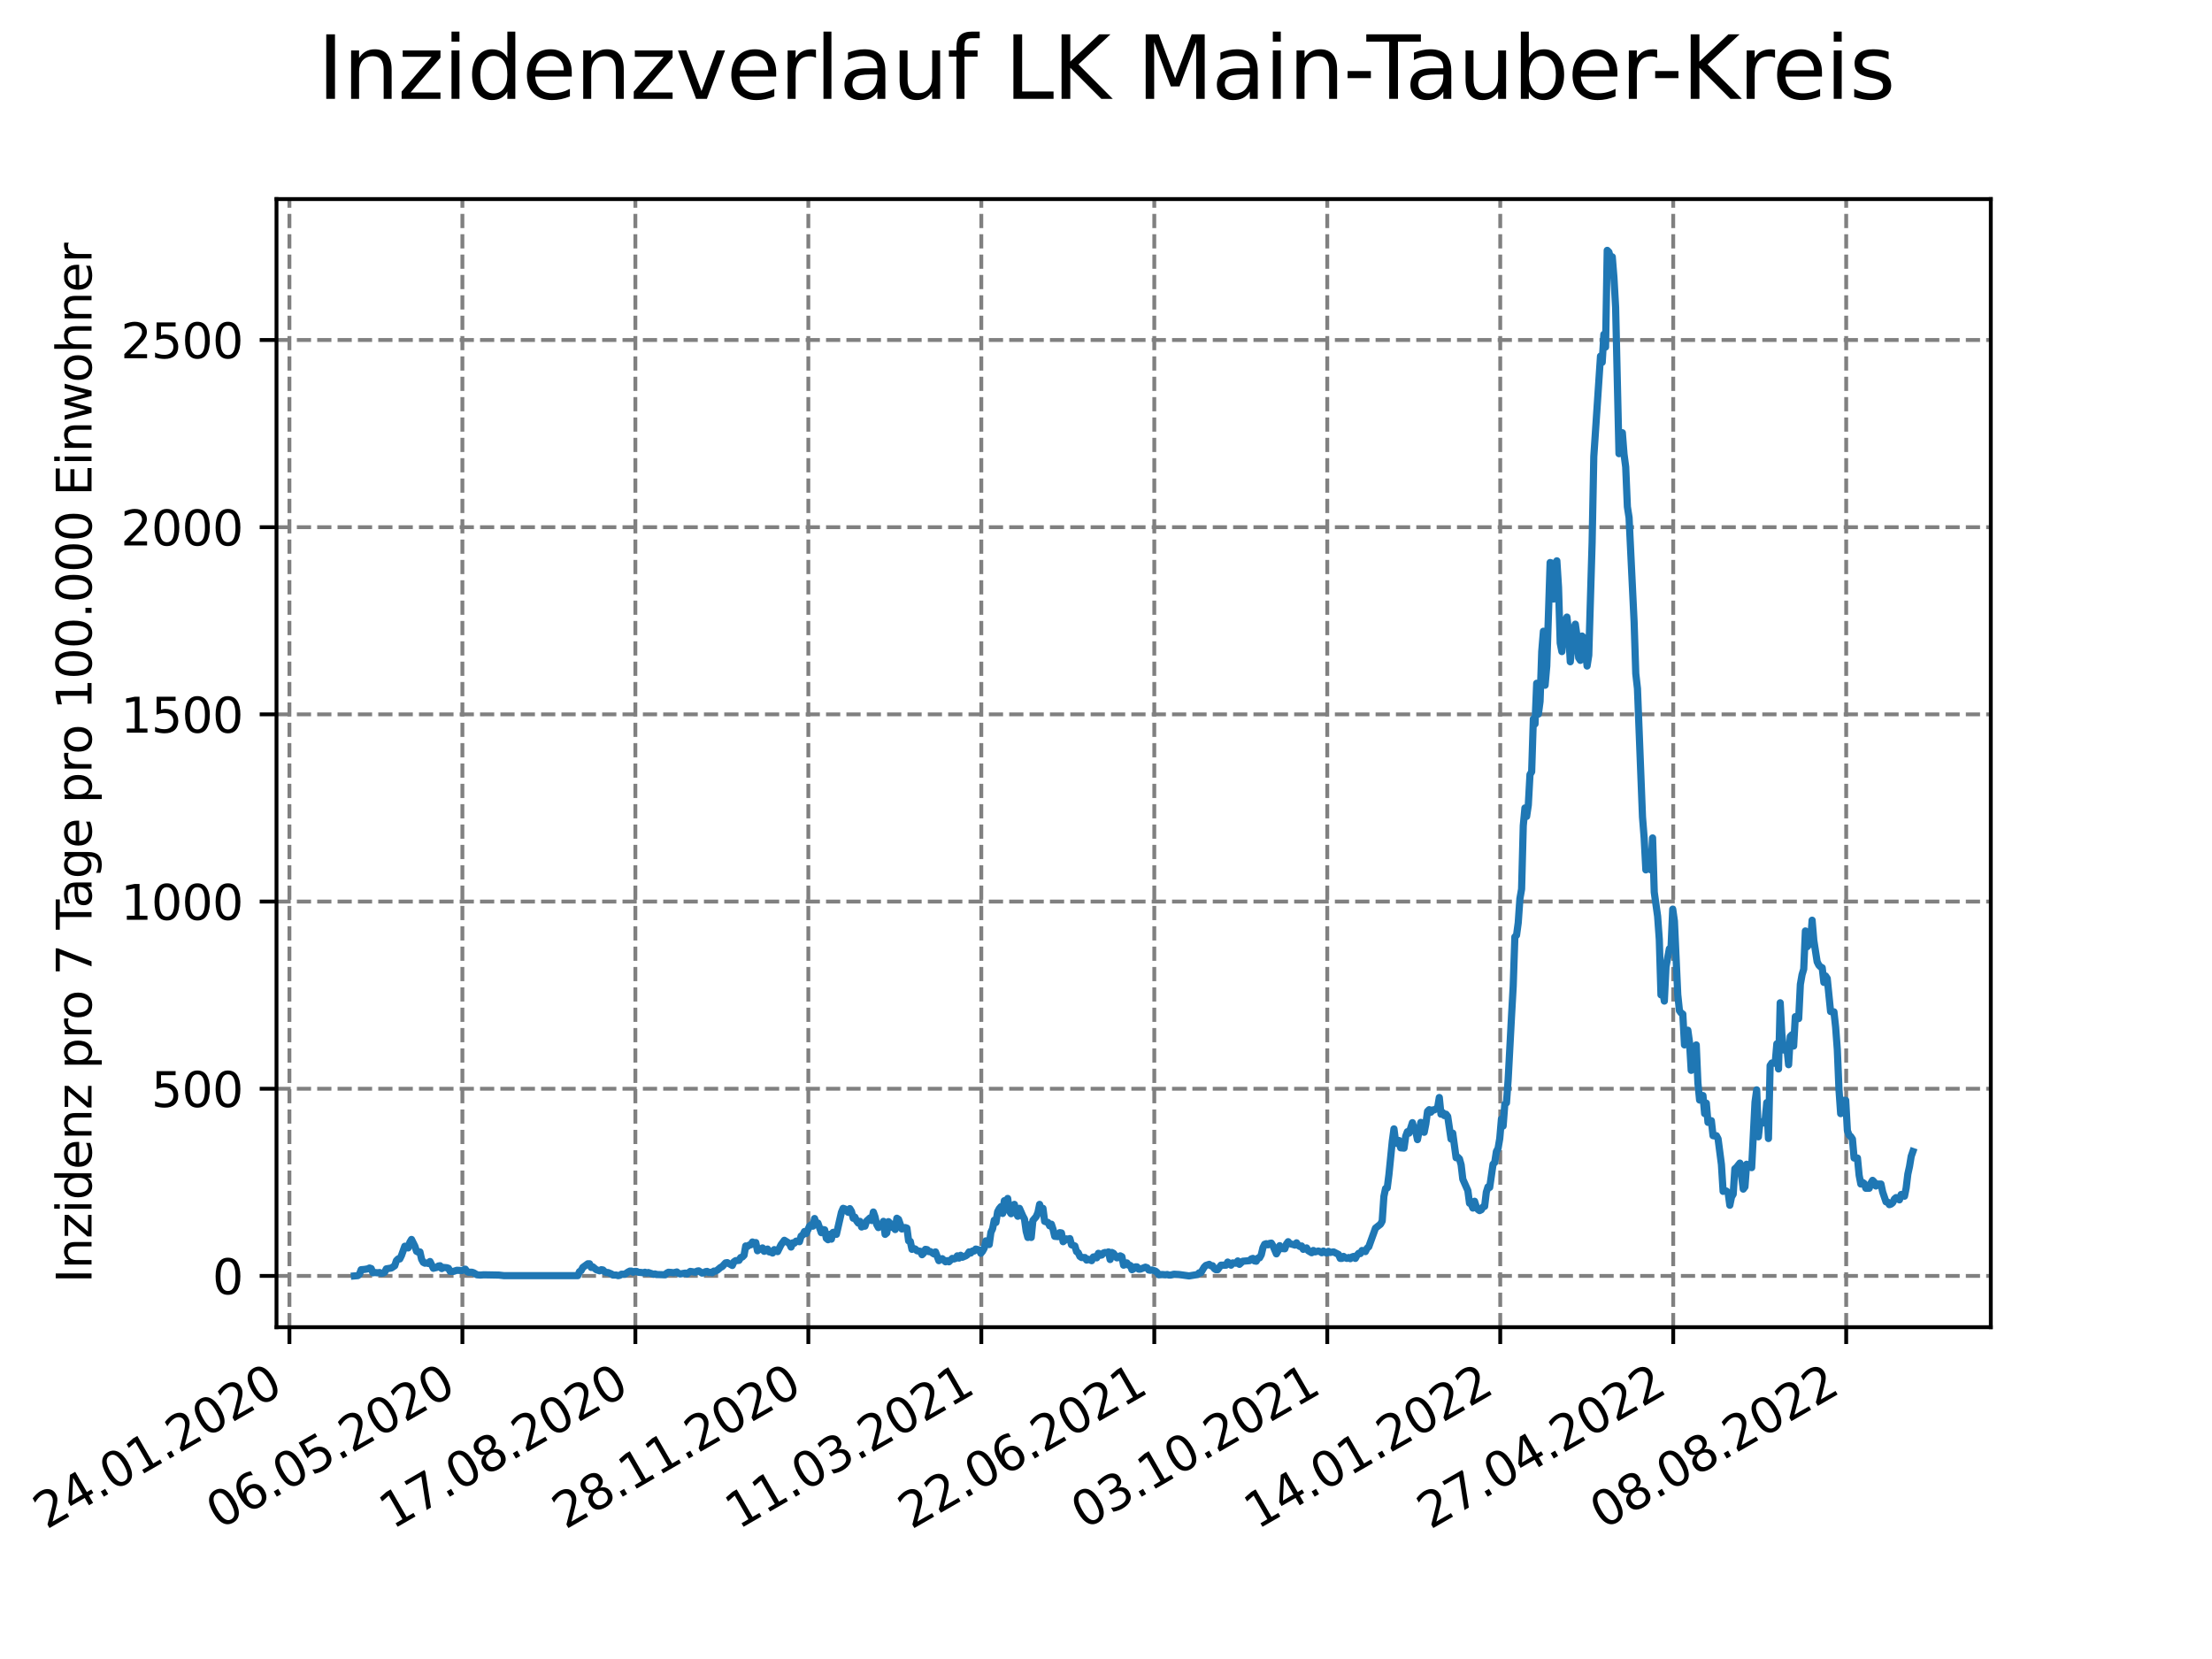 <?xml version="1.0" encoding="utf-8" standalone="no"?>
<!DOCTYPE svg PUBLIC "-//W3C//DTD SVG 1.1//EN"
  "http://www.w3.org/Graphics/SVG/1.1/DTD/svg11.dtd">
<svg xmlns:xlink="http://www.w3.org/1999/xlink" width="460.8pt" height="345.6pt" viewBox="0 0 460.8 345.6" xmlns="http://www.w3.org/2000/svg" version="1.1">
 <defs>
  <style type="text/css">*{stroke-linejoin: round; stroke-linecap: butt}</style>
 </defs>
 <g id="figure_1">
  <g id="patch_1">
   <path d="M 0 345.6 
L 460.8 345.6 
L 460.8 0 
L 0 0 
z
" style="fill: #ffffff"/>
  </g>
  <g id="axes_1">
   <g id="patch_2">
    <path d="M 57.6 276.48 
L 414.72 276.48 
L 414.72 41.472 
L 57.6 41.472 
z
" style="fill: #ffffff"/>
   </g>
   <g id="matplotlib.axis_1">
    <g id="xtick_1">
     <g id="line2d_1">
      <path d="M 60.291 276.48 
L 60.291 41.472 
" clip-path="url(#pab2d83d65f)" style="fill: none; stroke-dasharray: 2.96,1.28; stroke-dashoffset: 0; stroke: #808080; stroke-width: 0.8"/>
     </g>
     <g id="line2d_2">
      <defs>
       <path id="m7a77ac7651" d="M 0 0 
L 0 3.5 
" style="stroke: #000000; stroke-width: 0.8"/>
      </defs>
      <g>
       <use xlink:href="#m7a77ac7651" x="60.291" y="276.48" style="stroke: #000000; stroke-width: 0.8"/>
      </g>
     </g>
     <g id="text_1">
      <!-- 24.01.2020 -->
      <g transform="translate(9.666 318.689) rotate(-30) scale(0.1 -0.1)">
       <defs>
        <path id="DejaVuSans-32" d="M 1228 531 
L 3431 531 
L 3431 0 
L 469 0 
L 469 531 
Q 828 903 1448 1529 
Q 2069 2156 2228 2338 
Q 2531 2678 2651 2914 
Q 2772 3150 2772 3378 
Q 2772 3750 2511 3984 
Q 2250 4219 1831 4219 
Q 1534 4219 1204 4116 
Q 875 4013 500 3803 
L 500 4441 
Q 881 4594 1212 4672 
Q 1544 4750 1819 4750 
Q 2544 4750 2975 4387 
Q 3406 4025 3406 3419 
Q 3406 3131 3298 2873 
Q 3191 2616 2906 2266 
Q 2828 2175 2409 1742 
Q 1991 1309 1228 531 
z
" transform="scale(0.016)"/>
        <path id="DejaVuSans-34" d="M 2419 4116 
L 825 1625 
L 2419 1625 
L 2419 4116 
z
M 2253 4666 
L 3047 4666 
L 3047 1625 
L 3713 1625 
L 3713 1100 
L 3047 1100 
L 3047 0 
L 2419 0 
L 2419 1100 
L 313 1100 
L 313 1709 
L 2253 4666 
z
" transform="scale(0.016)"/>
        <path id="DejaVuSans-2e" d="M 684 794 
L 1344 794 
L 1344 0 
L 684 0 
L 684 794 
z
" transform="scale(0.016)"/>
        <path id="DejaVuSans-30" d="M 2034 4250 
Q 1547 4250 1301 3770 
Q 1056 3291 1056 2328 
Q 1056 1369 1301 889 
Q 1547 409 2034 409 
Q 2525 409 2770 889 
Q 3016 1369 3016 2328 
Q 3016 3291 2770 3770 
Q 2525 4250 2034 4250 
z
M 2034 4750 
Q 2819 4750 3233 4129 
Q 3647 3509 3647 2328 
Q 3647 1150 3233 529 
Q 2819 -91 2034 -91 
Q 1250 -91 836 529 
Q 422 1150 422 2328 
Q 422 3509 836 4129 
Q 1250 4750 2034 4750 
z
" transform="scale(0.016)"/>
        <path id="DejaVuSans-31" d="M 794 531 
L 1825 531 
L 1825 4091 
L 703 3866 
L 703 4441 
L 1819 4666 
L 2450 4666 
L 2450 531 
L 3481 531 
L 3481 0 
L 794 0 
L 794 531 
z
" transform="scale(0.016)"/>
       </defs>
       <use xlink:href="#DejaVuSans-32"/>
       <use xlink:href="#DejaVuSans-34" x="63.623"/>
       <use xlink:href="#DejaVuSans-2e" x="127.246"/>
       <use xlink:href="#DejaVuSans-30" x="159.033"/>
       <use xlink:href="#DejaVuSans-31" x="222.656"/>
       <use xlink:href="#DejaVuSans-2e" x="286.279"/>
       <use xlink:href="#DejaVuSans-32" x="318.066"/>
       <use xlink:href="#DejaVuSans-30" x="381.689"/>
       <use xlink:href="#DejaVuSans-32" x="445.312"/>
       <use xlink:href="#DejaVuSans-30" x="508.936"/>
      </g>
     </g>
    </g>
    <g id="xtick_2">
     <g id="line2d_3">
      <path d="M 96.325 276.48 
L 96.325 41.472 
" clip-path="url(#pab2d83d65f)" style="fill: none; stroke-dasharray: 2.96,1.28; stroke-dashoffset: 0; stroke: #808080; stroke-width: 0.8"/>
     </g>
     <g id="line2d_4">
      <g>
       <use xlink:href="#m7a77ac7651" x="96.325" y="276.48" style="stroke: #000000; stroke-width: 0.8"/>
      </g>
     </g>
     <g id="text_2">
      <!-- 06.05.2020 -->
      <g transform="translate(45.7 318.689) rotate(-30) scale(0.1 -0.1)">
       <defs>
        <path id="DejaVuSans-36" d="M 2113 2584 
Q 1688 2584 1439 2293 
Q 1191 2003 1191 1497 
Q 1191 994 1439 701 
Q 1688 409 2113 409 
Q 2538 409 2786 701 
Q 3034 994 3034 1497 
Q 3034 2003 2786 2293 
Q 2538 2584 2113 2584 
z
M 3366 4563 
L 3366 3988 
Q 3128 4100 2886 4159 
Q 2644 4219 2406 4219 
Q 1781 4219 1451 3797 
Q 1122 3375 1075 2522 
Q 1259 2794 1537 2939 
Q 1816 3084 2150 3084 
Q 2853 3084 3261 2657 
Q 3669 2231 3669 1497 
Q 3669 778 3244 343 
Q 2819 -91 2113 -91 
Q 1303 -91 875 529 
Q 447 1150 447 2328 
Q 447 3434 972 4092 
Q 1497 4750 2381 4750 
Q 2619 4750 2861 4703 
Q 3103 4656 3366 4563 
z
" transform="scale(0.016)"/>
        <path id="DejaVuSans-35" d="M 691 4666 
L 3169 4666 
L 3169 4134 
L 1269 4134 
L 1269 2991 
Q 1406 3038 1543 3061 
Q 1681 3084 1819 3084 
Q 2600 3084 3056 2656 
Q 3513 2228 3513 1497 
Q 3513 744 3044 326 
Q 2575 -91 1722 -91 
Q 1428 -91 1123 -41 
Q 819 9 494 109 
L 494 744 
Q 775 591 1075 516 
Q 1375 441 1709 441 
Q 2250 441 2565 725 
Q 2881 1009 2881 1497 
Q 2881 1984 2565 2268 
Q 2250 2553 1709 2553 
Q 1456 2553 1204 2497 
Q 953 2441 691 2322 
L 691 4666 
z
" transform="scale(0.016)"/>
       </defs>
       <use xlink:href="#DejaVuSans-30"/>
       <use xlink:href="#DejaVuSans-36" x="63.623"/>
       <use xlink:href="#DejaVuSans-2e" x="127.246"/>
       <use xlink:href="#DejaVuSans-30" x="159.033"/>
       <use xlink:href="#DejaVuSans-35" x="222.656"/>
       <use xlink:href="#DejaVuSans-2e" x="286.279"/>
       <use xlink:href="#DejaVuSans-32" x="318.066"/>
       <use xlink:href="#DejaVuSans-30" x="381.689"/>
       <use xlink:href="#DejaVuSans-32" x="445.312"/>
       <use xlink:href="#DejaVuSans-30" x="508.936"/>
      </g>
     </g>
    </g>
    <g id="xtick_3">
     <g id="line2d_5">
      <path d="M 132.359 276.48 
L 132.359 41.472 
" clip-path="url(#pab2d83d65f)" style="fill: none; stroke-dasharray: 2.96,1.28; stroke-dashoffset: 0; stroke: #808080; stroke-width: 0.8"/>
     </g>
     <g id="line2d_6">
      <g>
       <use xlink:href="#m7a77ac7651" x="132.359" y="276.48" style="stroke: #000000; stroke-width: 0.8"/>
      </g>
     </g>
     <g id="text_3">
      <!-- 17.08.2020 -->
      <g transform="translate(81.733 318.689) rotate(-30) scale(0.1 -0.1)">
       <defs>
        <path id="DejaVuSans-37" d="M 525 4666 
L 3525 4666 
L 3525 4397 
L 1831 0 
L 1172 0 
L 2766 4134 
L 525 4134 
L 525 4666 
z
" transform="scale(0.016)"/>
        <path id="DejaVuSans-38" d="M 2034 2216 
Q 1584 2216 1326 1975 
Q 1069 1734 1069 1313 
Q 1069 891 1326 650 
Q 1584 409 2034 409 
Q 2484 409 2743 651 
Q 3003 894 3003 1313 
Q 3003 1734 2745 1975 
Q 2488 2216 2034 2216 
z
M 1403 2484 
Q 997 2584 770 2862 
Q 544 3141 544 3541 
Q 544 4100 942 4425 
Q 1341 4750 2034 4750 
Q 2731 4750 3128 4425 
Q 3525 4100 3525 3541 
Q 3525 3141 3298 2862 
Q 3072 2584 2669 2484 
Q 3125 2378 3379 2068 
Q 3634 1759 3634 1313 
Q 3634 634 3220 271 
Q 2806 -91 2034 -91 
Q 1263 -91 848 271 
Q 434 634 434 1313 
Q 434 1759 690 2068 
Q 947 2378 1403 2484 
z
M 1172 3481 
Q 1172 3119 1398 2916 
Q 1625 2713 2034 2713 
Q 2441 2713 2670 2916 
Q 2900 3119 2900 3481 
Q 2900 3844 2670 4047 
Q 2441 4250 2034 4250 
Q 1625 4250 1398 4047 
Q 1172 3844 1172 3481 
z
" transform="scale(0.016)"/>
       </defs>
       <use xlink:href="#DejaVuSans-31"/>
       <use xlink:href="#DejaVuSans-37" x="63.623"/>
       <use xlink:href="#DejaVuSans-2e" x="127.246"/>
       <use xlink:href="#DejaVuSans-30" x="159.033"/>
       <use xlink:href="#DejaVuSans-38" x="222.656"/>
       <use xlink:href="#DejaVuSans-2e" x="286.279"/>
       <use xlink:href="#DejaVuSans-32" x="318.066"/>
       <use xlink:href="#DejaVuSans-30" x="381.689"/>
       <use xlink:href="#DejaVuSans-32" x="445.312"/>
       <use xlink:href="#DejaVuSans-30" x="508.936"/>
      </g>
     </g>
    </g>
    <g id="xtick_4">
     <g id="line2d_7">
      <path d="M 168.392 276.48 
L 168.392 41.472 
" clip-path="url(#pab2d83d65f)" style="fill: none; stroke-dasharray: 2.96,1.28; stroke-dashoffset: 0; stroke: #808080; stroke-width: 0.8"/>
     </g>
     <g id="line2d_8">
      <g>
       <use xlink:href="#m7a77ac7651" x="168.392" y="276.48" style="stroke: #000000; stroke-width: 0.8"/>
      </g>
     </g>
     <g id="text_4">
      <!-- 28.11.2020 -->
      <g transform="translate(117.767 318.689) rotate(-30) scale(0.1 -0.1)">
       <use xlink:href="#DejaVuSans-32"/>
       <use xlink:href="#DejaVuSans-38" x="63.623"/>
       <use xlink:href="#DejaVuSans-2e" x="127.246"/>
       <use xlink:href="#DejaVuSans-31" x="159.033"/>
       <use xlink:href="#DejaVuSans-31" x="222.656"/>
       <use xlink:href="#DejaVuSans-2e" x="286.279"/>
       <use xlink:href="#DejaVuSans-32" x="318.066"/>
       <use xlink:href="#DejaVuSans-30" x="381.689"/>
       <use xlink:href="#DejaVuSans-32" x="445.312"/>
       <use xlink:href="#DejaVuSans-30" x="508.936"/>
      </g>
     </g>
    </g>
    <g id="xtick_5">
     <g id="line2d_9">
      <path d="M 204.426 276.48 
L 204.426 41.472 
" clip-path="url(#pab2d83d65f)" style="fill: none; stroke-dasharray: 2.96,1.28; stroke-dashoffset: 0; stroke: #808080; stroke-width: 0.8"/>
     </g>
     <g id="line2d_10">
      <g>
       <use xlink:href="#m7a77ac7651" x="204.426" y="276.48" style="stroke: #000000; stroke-width: 0.8"/>
      </g>
     </g>
     <g id="text_5">
      <!-- 11.03.2021 -->
      <g transform="translate(153.801 318.689) rotate(-30) scale(0.1 -0.1)">
       <defs>
        <path id="DejaVuSans-33" d="M 2597 2516 
Q 3050 2419 3304 2112 
Q 3559 1806 3559 1356 
Q 3559 666 3084 287 
Q 2609 -91 1734 -91 
Q 1441 -91 1130 -33 
Q 819 25 488 141 
L 488 750 
Q 750 597 1062 519 
Q 1375 441 1716 441 
Q 2309 441 2620 675 
Q 2931 909 2931 1356 
Q 2931 1769 2642 2001 
Q 2353 2234 1838 2234 
L 1294 2234 
L 1294 2753 
L 1863 2753 
Q 2328 2753 2575 2939 
Q 2822 3125 2822 3475 
Q 2822 3834 2567 4026 
Q 2313 4219 1838 4219 
Q 1578 4219 1281 4162 
Q 984 4106 628 3988 
L 628 4550 
Q 988 4650 1302 4700 
Q 1616 4750 1894 4750 
Q 2613 4750 3031 4423 
Q 3450 4097 3450 3541 
Q 3450 3153 3228 2886 
Q 3006 2619 2597 2516 
z
" transform="scale(0.016)"/>
       </defs>
       <use xlink:href="#DejaVuSans-31"/>
       <use xlink:href="#DejaVuSans-31" x="63.623"/>
       <use xlink:href="#DejaVuSans-2e" x="127.246"/>
       <use xlink:href="#DejaVuSans-30" x="159.033"/>
       <use xlink:href="#DejaVuSans-33" x="222.656"/>
       <use xlink:href="#DejaVuSans-2e" x="286.279"/>
       <use xlink:href="#DejaVuSans-32" x="318.066"/>
       <use xlink:href="#DejaVuSans-30" x="381.689"/>
       <use xlink:href="#DejaVuSans-32" x="445.312"/>
       <use xlink:href="#DejaVuSans-31" x="508.936"/>
      </g>
     </g>
    </g>
    <g id="xtick_6">
     <g id="line2d_11">
      <path d="M 240.46 276.48 
L 240.46 41.472 
" clip-path="url(#pab2d83d65f)" style="fill: none; stroke-dasharray: 2.96,1.28; stroke-dashoffset: 0; stroke: #808080; stroke-width: 0.8"/>
     </g>
     <g id="line2d_12">
      <g>
       <use xlink:href="#m7a77ac7651" x="240.46" y="276.48" style="stroke: #000000; stroke-width: 0.8"/>
      </g>
     </g>
     <g id="text_6">
      <!-- 22.06.2021 -->
      <g transform="translate(189.835 318.689) rotate(-30) scale(0.1 -0.1)">
       <use xlink:href="#DejaVuSans-32"/>
       <use xlink:href="#DejaVuSans-32" x="63.623"/>
       <use xlink:href="#DejaVuSans-2e" x="127.246"/>
       <use xlink:href="#DejaVuSans-30" x="159.033"/>
       <use xlink:href="#DejaVuSans-36" x="222.656"/>
       <use xlink:href="#DejaVuSans-2e" x="286.279"/>
       <use xlink:href="#DejaVuSans-32" x="318.066"/>
       <use xlink:href="#DejaVuSans-30" x="381.689"/>
       <use xlink:href="#DejaVuSans-32" x="445.312"/>
       <use xlink:href="#DejaVuSans-31" x="508.936"/>
      </g>
     </g>
    </g>
    <g id="xtick_7">
     <g id="line2d_13">
      <path d="M 276.494 276.48 
L 276.494 41.472 
" clip-path="url(#pab2d83d65f)" style="fill: none; stroke-dasharray: 2.96,1.28; stroke-dashoffset: 0; stroke: #808080; stroke-width: 0.8"/>
     </g>
     <g id="line2d_14">
      <g>
       <use xlink:href="#m7a77ac7651" x="276.494" y="276.48" style="stroke: #000000; stroke-width: 0.8"/>
      </g>
     </g>
     <g id="text_7">
      <!-- 03.10.2021 -->
      <g transform="translate(225.869 318.689) rotate(-30) scale(0.1 -0.1)">
       <use xlink:href="#DejaVuSans-30"/>
       <use xlink:href="#DejaVuSans-33" x="63.623"/>
       <use xlink:href="#DejaVuSans-2e" x="127.246"/>
       <use xlink:href="#DejaVuSans-31" x="159.033"/>
       <use xlink:href="#DejaVuSans-30" x="222.656"/>
       <use xlink:href="#DejaVuSans-2e" x="286.279"/>
       <use xlink:href="#DejaVuSans-32" x="318.066"/>
       <use xlink:href="#DejaVuSans-30" x="381.689"/>
       <use xlink:href="#DejaVuSans-32" x="445.312"/>
       <use xlink:href="#DejaVuSans-31" x="508.936"/>
      </g>
     </g>
    </g>
    <g id="xtick_8">
     <g id="line2d_15">
      <path d="M 312.528 276.48 
L 312.528 41.472 
" clip-path="url(#pab2d83d65f)" style="fill: none; stroke-dasharray: 2.96,1.28; stroke-dashoffset: 0; stroke: #808080; stroke-width: 0.8"/>
     </g>
     <g id="line2d_16">
      <g>
       <use xlink:href="#m7a77ac7651" x="312.528" y="276.48" style="stroke: #000000; stroke-width: 0.8"/>
      </g>
     </g>
     <g id="text_8">
      <!-- 14.01.2022 -->
      <g transform="translate(261.903 318.689) rotate(-30) scale(0.1 -0.1)">
       <use xlink:href="#DejaVuSans-31"/>
       <use xlink:href="#DejaVuSans-34" x="63.623"/>
       <use xlink:href="#DejaVuSans-2e" x="127.246"/>
       <use xlink:href="#DejaVuSans-30" x="159.033"/>
       <use xlink:href="#DejaVuSans-31" x="222.656"/>
       <use xlink:href="#DejaVuSans-2e" x="286.279"/>
       <use xlink:href="#DejaVuSans-32" x="318.066"/>
       <use xlink:href="#DejaVuSans-30" x="381.689"/>
       <use xlink:href="#DejaVuSans-32" x="445.312"/>
       <use xlink:href="#DejaVuSans-32" x="508.936"/>
      </g>
     </g>
    </g>
    <g id="xtick_9">
     <g id="line2d_17">
      <path d="M 348.562 276.48 
L 348.562 41.472 
" clip-path="url(#pab2d83d65f)" style="fill: none; stroke-dasharray: 2.96,1.28; stroke-dashoffset: 0; stroke: #808080; stroke-width: 0.8"/>
     </g>
     <g id="line2d_18">
      <g>
       <use xlink:href="#m7a77ac7651" x="348.562" y="276.48" style="stroke: #000000; stroke-width: 0.8"/>
      </g>
     </g>
     <g id="text_9">
      <!-- 27.04.2022 -->
      <g transform="translate(297.937 318.689) rotate(-30) scale(0.1 -0.1)">
       <use xlink:href="#DejaVuSans-32"/>
       <use xlink:href="#DejaVuSans-37" x="63.623"/>
       <use xlink:href="#DejaVuSans-2e" x="127.246"/>
       <use xlink:href="#DejaVuSans-30" x="159.033"/>
       <use xlink:href="#DejaVuSans-34" x="222.656"/>
       <use xlink:href="#DejaVuSans-2e" x="286.279"/>
       <use xlink:href="#DejaVuSans-32" x="318.066"/>
       <use xlink:href="#DejaVuSans-30" x="381.689"/>
       <use xlink:href="#DejaVuSans-32" x="445.312"/>
       <use xlink:href="#DejaVuSans-32" x="508.936"/>
      </g>
     </g>
    </g>
    <g id="xtick_10">
     <g id="line2d_19">
      <path d="M 384.596 276.48 
L 384.596 41.472 
" clip-path="url(#pab2d83d65f)" style="fill: none; stroke-dasharray: 2.96,1.28; stroke-dashoffset: 0; stroke: #808080; stroke-width: 0.8"/>
     </g>
     <g id="line2d_20">
      <g>
       <use xlink:href="#m7a77ac7651" x="384.596" y="276.48" style="stroke: #000000; stroke-width: 0.8"/>
      </g>
     </g>
     <g id="text_10">
      <!-- 08.08.2022 -->
      <g transform="translate(333.97 318.689) rotate(-30) scale(0.1 -0.1)">
       <use xlink:href="#DejaVuSans-30"/>
       <use xlink:href="#DejaVuSans-38" x="63.623"/>
       <use xlink:href="#DejaVuSans-2e" x="127.246"/>
       <use xlink:href="#DejaVuSans-30" x="159.033"/>
       <use xlink:href="#DejaVuSans-38" x="222.656"/>
       <use xlink:href="#DejaVuSans-2e" x="286.279"/>
       <use xlink:href="#DejaVuSans-32" x="318.066"/>
       <use xlink:href="#DejaVuSans-30" x="381.689"/>
       <use xlink:href="#DejaVuSans-32" x="445.312"/>
       <use xlink:href="#DejaVuSans-32" x="508.936"/>
      </g>
     </g>
    </g>
   </g>
   <g id="matplotlib.axis_2">
    <g id="ytick_1">
     <g id="line2d_21">
      <path d="M 57.6 265.798 
L 414.72 265.798 
" clip-path="url(#pab2d83d65f)" style="fill: none; stroke-dasharray: 2.96,1.28; stroke-dashoffset: 0; stroke: #808080; stroke-width: 0.8"/>
     </g>
     <g id="line2d_22">
      <defs>
       <path id="m6ace472315" d="M 0 0 
L -3.5 0 
" style="stroke: #000000; stroke-width: 0.8"/>
      </defs>
      <g>
       <use xlink:href="#m6ace472315" x="57.6" y="265.798" style="stroke: #000000; stroke-width: 0.8"/>
      </g>
     </g>
     <g id="text_11">
      <!-- 0 -->
      <g transform="translate(44.237 269.597) scale(0.1 -0.1)">
       <use xlink:href="#DejaVuSans-30"/>
      </g>
     </g>
    </g>
    <g id="ytick_2">
     <g id="line2d_23">
      <path d="M 57.6 226.804 
L 414.72 226.804 
" clip-path="url(#pab2d83d65f)" style="fill: none; stroke-dasharray: 2.96,1.28; stroke-dashoffset: 0; stroke: #808080; stroke-width: 0.8"/>
     </g>
     <g id="line2d_24">
      <g>
       <use xlink:href="#m6ace472315" x="57.6" y="226.804" style="stroke: #000000; stroke-width: 0.8"/>
      </g>
     </g>
     <g id="text_12">
      <!-- 500 -->
      <g transform="translate(31.512 230.603) scale(0.1 -0.1)">
       <use xlink:href="#DejaVuSans-35"/>
       <use xlink:href="#DejaVuSans-30" x="63.623"/>
       <use xlink:href="#DejaVuSans-30" x="127.246"/>
      </g>
     </g>
    </g>
    <g id="ytick_3">
     <g id="line2d_25">
      <path d="M 57.6 187.81 
L 414.72 187.81 
" clip-path="url(#pab2d83d65f)" style="fill: none; stroke-dasharray: 2.96,1.28; stroke-dashoffset: 0; stroke: #808080; stroke-width: 0.8"/>
     </g>
     <g id="line2d_26">
      <g>
       <use xlink:href="#m6ace472315" x="57.6" y="187.81" style="stroke: #000000; stroke-width: 0.8"/>
      </g>
     </g>
     <g id="text_13">
      <!-- 1000 -->
      <g transform="translate(25.15 191.609) scale(0.1 -0.1)">
       <use xlink:href="#DejaVuSans-31"/>
       <use xlink:href="#DejaVuSans-30" x="63.623"/>
       <use xlink:href="#DejaVuSans-30" x="127.246"/>
       <use xlink:href="#DejaVuSans-30" x="190.869"/>
      </g>
     </g>
    </g>
    <g id="ytick_4">
     <g id="line2d_27">
      <path d="M 57.6 148.816 
L 414.72 148.816 
" clip-path="url(#pab2d83d65f)" style="fill: none; stroke-dasharray: 2.96,1.28; stroke-dashoffset: 0; stroke: #808080; stroke-width: 0.8"/>
     </g>
     <g id="line2d_28">
      <g>
       <use xlink:href="#m6ace472315" x="57.6" y="148.816" style="stroke: #000000; stroke-width: 0.8"/>
      </g>
     </g>
     <g id="text_14">
      <!-- 1500 -->
      <g transform="translate(25.15 152.615) scale(0.1 -0.1)">
       <use xlink:href="#DejaVuSans-31"/>
       <use xlink:href="#DejaVuSans-35" x="63.623"/>
       <use xlink:href="#DejaVuSans-30" x="127.246"/>
       <use xlink:href="#DejaVuSans-30" x="190.869"/>
      </g>
     </g>
    </g>
    <g id="ytick_5">
     <g id="line2d_29">
      <path d="M 57.6 109.822 
L 414.72 109.822 
" clip-path="url(#pab2d83d65f)" style="fill: none; stroke-dasharray: 2.96,1.28; stroke-dashoffset: 0; stroke: #808080; stroke-width: 0.8"/>
     </g>
     <g id="line2d_30">
      <g>
       <use xlink:href="#m6ace472315" x="57.6" y="109.822" style="stroke: #000000; stroke-width: 0.8"/>
      </g>
     </g>
     <g id="text_15">
      <!-- 2000 -->
      <g transform="translate(25.15 113.621) scale(0.1 -0.1)">
       <use xlink:href="#DejaVuSans-32"/>
       <use xlink:href="#DejaVuSans-30" x="63.623"/>
       <use xlink:href="#DejaVuSans-30" x="127.246"/>
       <use xlink:href="#DejaVuSans-30" x="190.869"/>
      </g>
     </g>
    </g>
    <g id="ytick_6">
     <g id="line2d_31">
      <path d="M 57.6 70.828 
L 414.72 70.828 
" clip-path="url(#pab2d83d65f)" style="fill: none; stroke-dasharray: 2.96,1.28; stroke-dashoffset: 0; stroke: #808080; stroke-width: 0.8"/>
     </g>
     <g id="line2d_32">
      <g>
       <use xlink:href="#m6ace472315" x="57.6" y="70.828" style="stroke: #000000; stroke-width: 0.8"/>
      </g>
     </g>
     <g id="text_16">
      <!-- 2500 -->
      <g transform="translate(25.15 74.627) scale(0.1 -0.1)">
       <use xlink:href="#DejaVuSans-32"/>
       <use xlink:href="#DejaVuSans-35" x="63.623"/>
       <use xlink:href="#DejaVuSans-30" x="127.246"/>
       <use xlink:href="#DejaVuSans-30" x="190.869"/>
      </g>
     </g>
    </g>
    <g id="text_17">
     <!-- Inzidenz pro 7 Tage pro 100.000 Einwohner -->
     <g transform="translate(19.07 267.301) rotate(-90) scale(0.1 -0.1)">
      <defs>
       <path id="DejaVuSans-49" d="M 628 4666 
L 1259 4666 
L 1259 0 
L 628 0 
L 628 4666 
z
" transform="scale(0.016)"/>
       <path id="DejaVuSans-6e" d="M 3513 2113 
L 3513 0 
L 2938 0 
L 2938 2094 
Q 2938 2591 2744 2837 
Q 2550 3084 2163 3084 
Q 1697 3084 1428 2787 
Q 1159 2491 1159 1978 
L 1159 0 
L 581 0 
L 581 3500 
L 1159 3500 
L 1159 2956 
Q 1366 3272 1645 3428 
Q 1925 3584 2291 3584 
Q 2894 3584 3203 3211 
Q 3513 2838 3513 2113 
z
" transform="scale(0.016)"/>
       <path id="DejaVuSans-7a" d="M 353 3500 
L 3084 3500 
L 3084 2975 
L 922 459 
L 3084 459 
L 3084 0 
L 275 0 
L 275 525 
L 2438 3041 
L 353 3041 
L 353 3500 
z
" transform="scale(0.016)"/>
       <path id="DejaVuSans-69" d="M 603 3500 
L 1178 3500 
L 1178 0 
L 603 0 
L 603 3500 
z
M 603 4863 
L 1178 4863 
L 1178 4134 
L 603 4134 
L 603 4863 
z
" transform="scale(0.016)"/>
       <path id="DejaVuSans-64" d="M 2906 2969 
L 2906 4863 
L 3481 4863 
L 3481 0 
L 2906 0 
L 2906 525 
Q 2725 213 2448 61 
Q 2172 -91 1784 -91 
Q 1150 -91 751 415 
Q 353 922 353 1747 
Q 353 2572 751 3078 
Q 1150 3584 1784 3584 
Q 2172 3584 2448 3432 
Q 2725 3281 2906 2969 
z
M 947 1747 
Q 947 1113 1208 752 
Q 1469 391 1925 391 
Q 2381 391 2643 752 
Q 2906 1113 2906 1747 
Q 2906 2381 2643 2742 
Q 2381 3103 1925 3103 
Q 1469 3103 1208 2742 
Q 947 2381 947 1747 
z
" transform="scale(0.016)"/>
       <path id="DejaVuSans-65" d="M 3597 1894 
L 3597 1613 
L 953 1613 
Q 991 1019 1311 708 
Q 1631 397 2203 397 
Q 2534 397 2845 478 
Q 3156 559 3463 722 
L 3463 178 
Q 3153 47 2828 -22 
Q 2503 -91 2169 -91 
Q 1331 -91 842 396 
Q 353 884 353 1716 
Q 353 2575 817 3079 
Q 1281 3584 2069 3584 
Q 2775 3584 3186 3129 
Q 3597 2675 3597 1894 
z
M 3022 2063 
Q 3016 2534 2758 2815 
Q 2500 3097 2075 3097 
Q 1594 3097 1305 2825 
Q 1016 2553 972 2059 
L 3022 2063 
z
" transform="scale(0.016)"/>
       <path id="DejaVuSans-20" transform="scale(0.016)"/>
       <path id="DejaVuSans-70" d="M 1159 525 
L 1159 -1331 
L 581 -1331 
L 581 3500 
L 1159 3500 
L 1159 2969 
Q 1341 3281 1617 3432 
Q 1894 3584 2278 3584 
Q 2916 3584 3314 3078 
Q 3713 2572 3713 1747 
Q 3713 922 3314 415 
Q 2916 -91 2278 -91 
Q 1894 -91 1617 61 
Q 1341 213 1159 525 
z
M 3116 1747 
Q 3116 2381 2855 2742 
Q 2594 3103 2138 3103 
Q 1681 3103 1420 2742 
Q 1159 2381 1159 1747 
Q 1159 1113 1420 752 
Q 1681 391 2138 391 
Q 2594 391 2855 752 
Q 3116 1113 3116 1747 
z
" transform="scale(0.016)"/>
       <path id="DejaVuSans-72" d="M 2631 2963 
Q 2534 3019 2420 3045 
Q 2306 3072 2169 3072 
Q 1681 3072 1420 2755 
Q 1159 2438 1159 1844 
L 1159 0 
L 581 0 
L 581 3500 
L 1159 3500 
L 1159 2956 
Q 1341 3275 1631 3429 
Q 1922 3584 2338 3584 
Q 2397 3584 2469 3576 
Q 2541 3569 2628 3553 
L 2631 2963 
z
" transform="scale(0.016)"/>
       <path id="DejaVuSans-6f" d="M 1959 3097 
Q 1497 3097 1228 2736 
Q 959 2375 959 1747 
Q 959 1119 1226 758 
Q 1494 397 1959 397 
Q 2419 397 2687 759 
Q 2956 1122 2956 1747 
Q 2956 2369 2687 2733 
Q 2419 3097 1959 3097 
z
M 1959 3584 
Q 2709 3584 3137 3096 
Q 3566 2609 3566 1747 
Q 3566 888 3137 398 
Q 2709 -91 1959 -91 
Q 1206 -91 779 398 
Q 353 888 353 1747 
Q 353 2609 779 3096 
Q 1206 3584 1959 3584 
z
" transform="scale(0.016)"/>
       <path id="DejaVuSans-54" d="M -19 4666 
L 3928 4666 
L 3928 4134 
L 2272 4134 
L 2272 0 
L 1638 0 
L 1638 4134 
L -19 4134 
L -19 4666 
z
" transform="scale(0.016)"/>
       <path id="DejaVuSans-61" d="M 2194 1759 
Q 1497 1759 1228 1600 
Q 959 1441 959 1056 
Q 959 750 1161 570 
Q 1363 391 1709 391 
Q 2188 391 2477 730 
Q 2766 1069 2766 1631 
L 2766 1759 
L 2194 1759 
z
M 3341 1997 
L 3341 0 
L 2766 0 
L 2766 531 
Q 2569 213 2275 61 
Q 1981 -91 1556 -91 
Q 1019 -91 701 211 
Q 384 513 384 1019 
Q 384 1609 779 1909 
Q 1175 2209 1959 2209 
L 2766 2209 
L 2766 2266 
Q 2766 2663 2505 2880 
Q 2244 3097 1772 3097 
Q 1472 3097 1187 3025 
Q 903 2953 641 2809 
L 641 3341 
Q 956 3463 1253 3523 
Q 1550 3584 1831 3584 
Q 2591 3584 2966 3190 
Q 3341 2797 3341 1997 
z
" transform="scale(0.016)"/>
       <path id="DejaVuSans-67" d="M 2906 1791 
Q 2906 2416 2648 2759 
Q 2391 3103 1925 3103 
Q 1463 3103 1205 2759 
Q 947 2416 947 1791 
Q 947 1169 1205 825 
Q 1463 481 1925 481 
Q 2391 481 2648 825 
Q 2906 1169 2906 1791 
z
M 3481 434 
Q 3481 -459 3084 -895 
Q 2688 -1331 1869 -1331 
Q 1566 -1331 1297 -1286 
Q 1028 -1241 775 -1147 
L 775 -588 
Q 1028 -725 1275 -790 
Q 1522 -856 1778 -856 
Q 2344 -856 2625 -561 
Q 2906 -266 2906 331 
L 2906 616 
Q 2728 306 2450 153 
Q 2172 0 1784 0 
Q 1141 0 747 490 
Q 353 981 353 1791 
Q 353 2603 747 3093 
Q 1141 3584 1784 3584 
Q 2172 3584 2450 3431 
Q 2728 3278 2906 2969 
L 2906 3500 
L 3481 3500 
L 3481 434 
z
" transform="scale(0.016)"/>
       <path id="DejaVuSans-45" d="M 628 4666 
L 3578 4666 
L 3578 4134 
L 1259 4134 
L 1259 2753 
L 3481 2753 
L 3481 2222 
L 1259 2222 
L 1259 531 
L 3634 531 
L 3634 0 
L 628 0 
L 628 4666 
z
" transform="scale(0.016)"/>
       <path id="DejaVuSans-77" d="M 269 3500 
L 844 3500 
L 1563 769 
L 2278 3500 
L 2956 3500 
L 3675 769 
L 4391 3500 
L 4966 3500 
L 4050 0 
L 3372 0 
L 2619 2869 
L 1863 0 
L 1184 0 
L 269 3500 
z
" transform="scale(0.016)"/>
       <path id="DejaVuSans-68" d="M 3513 2113 
L 3513 0 
L 2938 0 
L 2938 2094 
Q 2938 2591 2744 2837 
Q 2550 3084 2163 3084 
Q 1697 3084 1428 2787 
Q 1159 2491 1159 1978 
L 1159 0 
L 581 0 
L 581 4863 
L 1159 4863 
L 1159 2956 
Q 1366 3272 1645 3428 
Q 1925 3584 2291 3584 
Q 2894 3584 3203 3211 
Q 3513 2838 3513 2113 
z
" transform="scale(0.016)"/>
      </defs>
      <use xlink:href="#DejaVuSans-49"/>
      <use xlink:href="#DejaVuSans-6e" x="29.492"/>
      <use xlink:href="#DejaVuSans-7a" x="92.871"/>
      <use xlink:href="#DejaVuSans-69" x="145.361"/>
      <use xlink:href="#DejaVuSans-64" x="173.145"/>
      <use xlink:href="#DejaVuSans-65" x="236.621"/>
      <use xlink:href="#DejaVuSans-6e" x="298.145"/>
      <use xlink:href="#DejaVuSans-7a" x="361.523"/>
      <use xlink:href="#DejaVuSans-20" x="414.014"/>
      <use xlink:href="#DejaVuSans-70" x="445.801"/>
      <use xlink:href="#DejaVuSans-72" x="509.277"/>
      <use xlink:href="#DejaVuSans-6f" x="548.141"/>
      <use xlink:href="#DejaVuSans-20" x="609.322"/>
      <use xlink:href="#DejaVuSans-37" x="641.109"/>
      <use xlink:href="#DejaVuSans-20" x="704.732"/>
      <use xlink:href="#DejaVuSans-54" x="736.52"/>
      <use xlink:href="#DejaVuSans-61" x="781.104"/>
      <use xlink:href="#DejaVuSans-67" x="842.383"/>
      <use xlink:href="#DejaVuSans-65" x="905.859"/>
      <use xlink:href="#DejaVuSans-20" x="967.383"/>
      <use xlink:href="#DejaVuSans-70" x="999.17"/>
      <use xlink:href="#DejaVuSans-72" x="1062.646"/>
      <use xlink:href="#DejaVuSans-6f" x="1101.51"/>
      <use xlink:href="#DejaVuSans-20" x="1162.691"/>
      <use xlink:href="#DejaVuSans-31" x="1194.479"/>
      <use xlink:href="#DejaVuSans-30" x="1258.102"/>
      <use xlink:href="#DejaVuSans-30" x="1321.725"/>
      <use xlink:href="#DejaVuSans-2e" x="1385.348"/>
      <use xlink:href="#DejaVuSans-30" x="1417.135"/>
      <use xlink:href="#DejaVuSans-30" x="1480.758"/>
      <use xlink:href="#DejaVuSans-30" x="1544.381"/>
      <use xlink:href="#DejaVuSans-20" x="1608.004"/>
      <use xlink:href="#DejaVuSans-45" x="1639.791"/>
      <use xlink:href="#DejaVuSans-69" x="1702.975"/>
      <use xlink:href="#DejaVuSans-6e" x="1730.758"/>
      <use xlink:href="#DejaVuSans-77" x="1794.137"/>
      <use xlink:href="#DejaVuSans-6f" x="1875.924"/>
      <use xlink:href="#DejaVuSans-68" x="1937.105"/>
      <use xlink:href="#DejaVuSans-6e" x="2000.484"/>
      <use xlink:href="#DejaVuSans-65" x="2063.863"/>
      <use xlink:href="#DejaVuSans-72" x="2125.387"/>
     </g>
    </g>
   </g>
   <g id="line2d_33">
    <path d="M 73.833 265.798 
L 74.532 265.739 
L 74.882 265.444 
L 75.232 264.502 
L 75.932 264.443 
L 76.631 264.325 
L 76.981 264.149 
L 77.331 264.266 
L 77.681 265.15 
L 78.031 265.091 
L 78.731 265.15 
L 79.08 265.091 
L 79.43 265.268 
L 79.78 265.209 
L 80.13 265.032 
L 80.48 264.325 
L 81.529 264.149 
L 82.229 263.677 
L 82.579 262.617 
L 82.929 262.264 
L 83.278 262.264 
L 83.628 261.557 
L 84.328 259.613 
L 84.678 259.613 
L 85.028 259.966 
L 85.378 258.788 
L 85.727 258.199 
L 86.427 259.613 
L 86.777 260.673 
L 87.127 260.85 
L 87.477 260.791 
L 87.826 262.323 
L 88.176 262.97 
L 88.526 263.147 
L 88.876 263.088 
L 89.226 263.206 
L 89.576 262.794 
L 90.275 264.207 
L 90.975 264.031 
L 91.325 263.736 
L 91.675 263.677 
L 92.025 264.266 
L 92.374 264.031 
L 93.074 264.09 
L 93.424 264.207 
L 93.774 264.855 
L 94.473 264.855 
L 95.173 264.62 
L 96.223 264.679 
L 96.922 264.384 
L 97.272 264.855 
L 97.622 265.032 
L 98.322 265.032 
L 98.672 265.15 
L 99.371 265.562 
L 100.071 265.621 
L 100.771 265.562 
L 103.919 265.621 
L 104.969 265.739 
L 120.362 265.739 
L 120.712 264.914 
L 121.062 264.679 
L 121.411 264.031 
L 122.461 263.265 
L 122.811 263.265 
L 123.161 264.031 
L 123.51 263.913 
L 124.21 264.502 
L 124.91 264.738 
L 125.26 264.502 
L 125.61 264.561 
L 125.959 264.914 
L 126.309 265.091 
L 126.659 265.091 
L 127.359 265.385 
L 127.709 265.621 
L 128.408 265.621 
L 128.758 265.739 
L 129.108 265.68 
L 129.458 265.444 
L 130.157 265.444 
L 130.857 264.973 
L 131.207 264.796 
L 131.557 264.796 
L 131.907 265.032 
L 132.257 264.855 
L 132.606 264.855 
L 132.956 265.032 
L 133.656 265.091 
L 134.006 265.15 
L 134.356 265.032 
L 134.705 265.209 
L 135.055 265.091 
L 136.105 265.444 
L 136.455 265.385 
L 136.805 265.503 
L 138.554 265.562 
L 138.904 265.209 
L 139.253 265.032 
L 139.953 265.091 
L 140.303 265.15 
L 141.003 264.973 
L 141.352 265.268 
L 141.702 265.385 
L 142.752 265.209 
L 143.102 265.385 
L 143.801 264.855 
L 144.851 265.032 
L 145.201 264.796 
L 145.551 264.738 
L 146.25 265.209 
L 146.6 265.15 
L 146.95 264.914 
L 147.3 264.855 
L 147.65 265.091 
L 147.999 265.032 
L 148.349 265.15 
L 148.699 264.796 
L 149.049 264.796 
L 149.399 264.62 
L 150.099 264.031 
L 150.448 263.854 
L 151.148 263.088 
L 151.498 263.029 
L 152.547 263.618 
L 152.897 262.853 
L 153.247 262.617 
L 153.947 262.558 
L 154.297 261.969 
L 154.647 261.851 
L 154.996 261.498 
L 155.346 259.554 
L 155.696 259.672 
L 156.046 259.377 
L 156.396 259.318 
L 156.746 258.729 
L 157.095 258.906 
L 157.445 258.847 
L 157.795 260.555 
L 158.145 260.202 
L 158.495 260.261 
L 158.845 259.966 
L 159.194 260.673 
L 159.894 260.202 
L 160.244 260.791 
L 160.594 260.85 
L 160.944 261.027 
L 161.294 260.32 
L 161.993 260.732 
L 162.693 259.318 
L 163.393 258.376 
L 164.442 259.024 
L 164.792 259.79 
L 165.142 258.906 
L 165.492 258.965 
L 165.842 258.553 
L 166.191 258.553 
L 166.541 258.67 
L 166.891 257.492 
L 167.241 257.257 
L 167.591 256.55 
L 167.941 256.962 
L 168.64 255.431 
L 168.99 255.136 
L 169.34 255.431 
L 169.69 253.84 
L 170.04 255.018 
L 170.389 254.783 
L 171.089 256.786 
L 171.439 256.138 
L 171.789 256.197 
L 172.139 257.964 
L 172.489 258.258 
L 172.838 257.139 
L 173.188 258.14 
L 173.538 256.727 
L 173.888 256.727 
L 174.238 257.139 
L 175.287 252.544 
L 175.637 251.72 
L 175.987 251.838 
L 176.687 252.544 
L 177.036 251.779 
L 177.386 252.368 
L 177.736 253.781 
L 178.086 253.546 
L 178.436 254.312 
L 178.786 254.783 
L 179.136 254.429 
L 179.485 255.607 
L 179.835 255.431 
L 180.185 255.431 
L 180.535 254.371 
L 181.235 253.723 
L 181.584 254.253 
L 181.934 252.486 
L 182.284 253.487 
L 182.634 255.077 
L 182.984 255.725 
L 183.684 255.136 
L 184.033 254.429 
L 184.383 257.139 
L 184.733 256.844 
L 185.083 254.488 
L 185.433 254.842 
L 185.783 255.666 
L 186.132 255.666 
L 186.482 256.138 
L 186.832 253.781 
L 187.182 254.017 
L 187.882 256.02 
L 188.231 255.784 
L 188.581 255.725 
L 188.931 255.843 
L 189.281 258.494 
L 189.631 258.612 
L 189.981 260.261 
L 190.331 260.084 
L 190.68 260.202 
L 191.03 260.555 
L 191.73 260.673 
L 192.08 261.38 
L 192.43 261.027 
L 192.779 260.261 
L 193.129 260.32 
L 193.479 260.732 
L 193.829 260.732 
L 194.529 261.203 
L 194.878 260.791 
L 195.578 262.617 
L 195.928 262.323 
L 196.278 262.205 
L 196.978 262.853 
L 197.327 262.617 
L 197.677 262.853 
L 198.377 262.146 
L 198.727 262.264 
L 199.077 262.146 
L 199.426 261.616 
L 199.776 262.087 
L 200.126 261.498 
L 200.476 261.91 
L 201.176 261.616 
L 201.526 261.38 
L 201.875 260.791 
L 202.225 261.027 
L 202.575 260.614 
L 202.925 260.614 
L 203.275 260.202 
L 203.974 260.379 
L 204.324 261.086 
L 204.674 260.673 
L 205.024 260.025 
L 205.374 258.494 
L 205.724 259.201 
L 206.073 259.26 
L 206.423 256.727 
L 206.773 255.961 
L 207.123 254.194 
L 207.473 254.665 
L 207.823 252.427 
L 208.173 251.779 
L 208.522 251.366 
L 208.872 252.78 
L 209.222 250.129 
L 209.572 250.66 
L 209.922 249.658 
L 210.272 252.309 
L 210.621 252.839 
L 210.971 252.544 
L 211.321 250.895 
L 211.671 252.603 
L 212.021 253.369 
L 212.371 251.72 
L 213.07 253.31 
L 213.42 253.958 
L 213.77 256.491 
L 214.12 257.787 
L 214.47 255.136 
L 214.82 257.787 
L 215.169 254.253 
L 215.869 253.428 
L 216.219 252.603 
L 216.569 250.895 
L 216.919 252.25 
L 217.268 251.72 
L 217.618 254.429 
L 218.318 254.665 
L 218.668 255.372 
L 219.018 255.018 
L 219.368 256.079 
L 219.717 257.551 
L 220.417 257.61 
L 220.767 256.786 
L 221.117 256.844 
L 221.467 258.67 
L 222.166 258.081 
L 222.516 258.14 
L 222.866 258.023 
L 223.216 259.318 
L 223.915 259.554 
L 224.265 260.732 
L 224.615 260.968 
L 224.965 261.733 
L 225.315 261.969 
L 226.015 261.969 
L 226.364 262.499 
L 226.714 262.323 
L 227.414 262.617 
L 227.764 261.851 
L 228.114 261.792 
L 228.463 262.028 
L 228.813 261.086 
L 229.163 261.498 
L 229.513 261.439 
L 229.863 261.027 
L 230.213 260.909 
L 230.563 260.968 
L 230.912 260.791 
L 231.262 262.381 
L 231.612 260.909 
L 231.962 261.086 
L 232.662 262.028 
L 233.011 261.969 
L 233.361 261.616 
L 233.711 261.792 
L 234.061 263.559 
L 234.411 263.442 
L 234.761 263.088 
L 235.11 263.559 
L 235.46 263.618 
L 235.81 264.502 
L 236.16 264.325 
L 236.51 263.913 
L 236.86 263.913 
L 237.21 264.384 
L 237.559 264.384 
L 238.609 263.972 
L 238.959 264.09 
L 239.309 264.561 
L 239.658 264.62 
L 240.008 264.561 
L 240.708 264.796 
L 241.058 265.091 
L 241.408 265.562 
L 242.107 265.503 
L 242.807 265.562 
L 243.157 265.503 
L 243.507 265.621 
L 243.857 265.621 
L 244.556 265.444 
L 245.606 265.503 
L 247.705 265.798 
L 249.454 265.503 
L 249.804 265.15 
L 250.154 265.15 
L 250.853 263.972 
L 251.203 263.618 
L 251.903 263.383 
L 252.253 263.677 
L 252.603 263.677 
L 252.952 264.266 
L 253.302 264.502 
L 253.652 264.502 
L 254.352 263.559 
L 255.401 263.559 
L 255.751 262.912 
L 256.101 263.147 
L 256.451 263.559 
L 256.801 263.088 
L 257.5 263.147 
L 257.85 262.676 
L 258.2 263.383 
L 258.9 262.735 
L 259.599 262.676 
L 260.299 262.617 
L 260.649 262.264 
L 260.999 262.146 
L 261.349 262.676 
L 261.699 262.735 
L 262.048 262.087 
L 262.398 262.028 
L 262.748 261.38 
L 263.098 259.907 
L 263.448 259.201 
L 263.798 259.083 
L 264.147 259.318 
L 264.497 259.024 
L 264.847 258.965 
L 265.197 259.554 
L 265.897 261.203 
L 266.247 260.555 
L 266.596 259.495 
L 266.946 260.084 
L 267.646 260.143 
L 267.996 259.142 
L 268.346 258.67 
L 268.695 259.083 
L 269.395 259.26 
L 269.745 259.377 
L 270.095 258.906 
L 270.445 259.436 
L 270.794 259.672 
L 271.144 259.554 
L 271.494 260.261 
L 272.194 259.966 
L 272.544 260.555 
L 273.243 260.968 
L 273.593 260.496 
L 273.943 260.791 
L 274.643 260.614 
L 274.993 260.732 
L 275.342 260.968 
L 275.692 260.614 
L 276.042 260.909 
L 276.392 261.027 
L 276.742 260.673 
L 277.092 260.909 
L 277.791 260.791 
L 278.841 261.321 
L 279.191 262.146 
L 279.541 262.146 
L 279.89 261.733 
L 280.24 262.028 
L 280.59 262.146 
L 280.94 261.969 
L 281.29 262.205 
L 281.64 261.851 
L 281.989 261.733 
L 282.339 262.146 
L 282.689 261.498 
L 283.039 261.086 
L 283.389 261.144 
L 283.739 260.496 
L 284.438 260.732 
L 284.788 260.025 
L 285.138 259.731 
L 286.537 255.843 
L 287.587 255.018 
L 287.937 254.371 
L 288.287 249.246 
L 288.636 247.597 
L 288.986 247.479 
L 289.336 244.71 
L 290.036 237.76 
L 290.386 235.168 
L 290.736 237.877 
L 291.085 238.231 
L 291.435 237.583 
L 291.785 239.114 
L 292.485 239.173 
L 292.835 236.699 
L 293.184 235.757 
L 293.534 236.051 
L 294.234 233.872 
L 294.584 235.227 
L 294.934 235.698 
L 295.284 237.406 
L 295.983 233.813 
L 296.333 234.461 
L 296.683 235.875 
L 297.033 234.108 
L 297.383 231.516 
L 297.732 231.162 
L 298.082 231.693 
L 298.432 231.221 
L 298.782 231.221 
L 299.482 230.75 
L 299.831 228.63 
L 300.181 232.105 
L 300.531 231.751 
L 300.881 232.399 
L 301.231 232.105 
L 301.581 232.576 
L 302.28 237.288 
L 302.63 236.051 
L 303.33 241.176 
L 303.68 241.058 
L 304.03 241.412 
L 304.379 242.649 
L 304.729 245.653 
L 305.779 248.009 
L 306.129 250.66 
L 306.478 250.836 
L 306.828 251.661 
L 307.178 250.247 
L 307.528 251.366 
L 307.878 251.955 
L 308.228 252.191 
L 308.578 252.014 
L 308.927 251.425 
L 309.277 251.308 
L 309.627 248.362 
L 309.977 247.243 
L 310.327 247.361 
L 311.026 242.531 
L 311.376 242.177 
L 311.726 239.88 
L 312.076 239.232 
L 312.426 237.171 
L 312.776 233.106 
L 313.126 234.579 
L 313.475 230.043 
L 313.825 229.749 
L 314.175 224.919 
L 314.875 211.724 
L 315.225 205.48 
L 315.574 195.172 
L 315.924 194.819 
L 316.274 192.227 
L 316.624 187.22 
L 316.974 185.218 
L 317.324 172.023 
L 317.673 168.312 
L 318.023 170.079 
L 318.373 167.723 
L 318.723 161.362 
L 319.073 160.773 
L 319.423 149.758 
L 319.773 150.818 
L 320.122 142.336 
L 320.472 148.756 
L 320.822 146.106 
L 321.172 135.738 
L 321.522 131.497 
L 321.872 142.748 
L 322.221 138.743 
L 322.921 117.184 
L 323.271 117.302 
L 323.621 124.782 
L 323.971 124.724 
L 324.321 116.83 
L 324.67 122.367 
L 325.02 133.971 
L 325.37 135.738 
L 325.72 131.439 
L 326.07 129.259 
L 326.42 128.552 
L 326.769 131.733 
L 327.119 137.859 
L 327.819 131.026 
L 328.169 130.025 
L 328.519 132.499 
L 328.868 137.034 
L 329.218 137.565 
L 329.568 132.499 
L 329.918 132.852 
L 330.268 135.208 
L 330.618 138.743 
L 330.968 136.504 
L 331.667 113.002 
L 332.017 95.095 
L 333.416 74.184 
L 333.766 75.48 
L 334.116 69.649 
L 334.466 72.299 
L 334.816 52.154 
L 335.166 52.508 
L 335.515 53.803 
L 335.865 53.509 
L 336.215 57.868 
L 336.565 64.053 
L 337.265 94.506 
L 337.615 91.266 
L 337.964 90.147 
L 338.314 94.624 
L 338.664 97.274 
L 339.014 105.58 
L 339.364 107.818 
L 340.413 129.554 
L 340.763 140.333 
L 341.113 143.455 
L 342.163 170.197 
L 342.512 174.615 
L 342.862 181.212 
L 343.212 180.329 
L 343.562 177.619 
L 343.912 181.212 
L 344.262 174.556 
L 344.611 185.866 
L 345.311 190.872 
L 345.661 195.702 
L 346.011 207.248 
L 346.361 206.364 
L 346.71 208.543 
L 347.06 201.357 
L 347.76 197.646 
L 348.11 197.352 
L 348.46 189.4 
L 348.81 191.874 
L 349.509 207.189 
L 349.859 210.546 
L 350.209 211.017 
L 350.559 211.253 
L 350.909 217.674 
L 351.258 215.2 
L 351.608 214.611 
L 351.958 217.143 
L 352.308 222.975 
L 352.658 221.738 
L 353.357 217.674 
L 353.707 225.626 
L 354.057 229.16 
L 354.407 228.217 
L 354.757 228.217 
L 355.107 231.987 
L 355.457 229.808 
L 355.806 233.813 
L 356.506 233.46 
L 356.856 236.582 
L 357.206 236.64 
L 357.556 236.582 
L 357.905 237.23 
L 358.605 242.59 
L 358.955 248.186 
L 359.305 248.009 
L 359.655 248.127 
L 360.005 248.48 
L 360.354 251.072 
L 360.704 249.364 
L 361.054 248.775 
L 361.404 243.473 
L 361.754 243.179 
L 362.453 242.295 
L 363.153 247.714 
L 363.503 247.243 
L 363.853 242.531 
L 364.203 242.708 
L 364.552 243.061 
L 364.902 243.238 
L 365.602 229.572 
L 365.952 227.039 
L 366.302 236.817 
L 366.652 233.636 
L 367.351 233.931 
L 367.701 233.401 
L 368.051 229.69 
L 368.401 237.171 
L 368.751 221.973 
L 369.1 221.443 
L 369.8 221.502 
L 370.15 217.438 
L 370.5 222.68 
L 370.85 208.897 
L 371.199 215.494 
L 371.549 218.734 
L 372.249 218.321 
L 372.599 221.797 
L 372.949 215.906 
L 373.299 215.553 
L 373.648 217.909 
L 373.998 211.783 
L 374.698 212.195 
L 375.048 205.068 
L 375.398 203.065 
L 375.747 201.887 
L 376.097 193.935 
L 376.447 197.234 
L 376.797 196.822 
L 377.147 196.645 
L 377.497 191.697 
L 377.847 195.879 
L 378.546 200.356 
L 378.896 201.063 
L 379.246 201.416 
L 379.596 201.593 
L 379.946 204.656 
L 380.295 203.301 
L 380.645 203.831 
L 381.345 210.723 
L 382.045 210.782 
L 382.394 213.963 
L 382.744 218.616 
L 383.094 226.98 
L 383.444 231.987 
L 383.794 229.219 
L 384.494 229.219 
L 384.843 235.521 
L 385.193 236.464 
L 385.543 236.758 
L 385.893 237.288 
L 386.243 241.235 
L 386.942 241.235 
L 387.292 244.828 
L 387.642 246.654 
L 387.992 246.301 
L 388.342 246.536 
L 388.692 247.538 
L 389.391 247.538 
L 389.741 246.477 
L 390.091 245.888 
L 390.441 246.242 
L 390.791 247.066 
L 391.141 246.654 
L 391.84 246.654 
L 392.19 248.303 
L 392.89 250.365 
L 393.24 250.424 
L 393.589 250.954 
L 393.939 250.836 
L 394.289 250.542 
L 394.639 249.776 
L 394.989 249.482 
L 395.689 249.953 
L 396.038 248.834 
L 396.388 248.892 
L 396.738 249.187 
L 397.088 247.479 
L 397.438 244.592 
L 397.788 243.002 
L 398.137 240.882 
L 398.487 239.88 
L 398.487 239.88 
" clip-path="url(#pab2d83d65f)" style="fill: none; stroke: #1f77b4; stroke-width: 1.5; stroke-linecap: square"/>
   </g>
   <g id="patch_3">
    <path d="M 57.6 276.48 
L 57.6 41.472 
" style="fill: none; stroke: #000000; stroke-width: 0.8; stroke-linejoin: miter; stroke-linecap: square"/>
   </g>
   <g id="patch_4">
    <path d="M 414.72 276.48 
L 414.72 41.472 
" style="fill: none; stroke: #000000; stroke-width: 0.8; stroke-linejoin: miter; stroke-linecap: square"/>
   </g>
   <g id="patch_5">
    <path d="M 57.6 276.48 
L 414.72 276.48 
" style="fill: none; stroke: #000000; stroke-width: 0.8; stroke-linejoin: miter; stroke-linecap: square"/>
   </g>
   <g id="patch_6">
    <path d="M 57.6 41.472 
L 414.72 41.472 
" style="fill: none; stroke: #000000; stroke-width: 0.8; stroke-linejoin: miter; stroke-linecap: square"/>
   </g>
  </g>
  <g id="text_18">
   <!-- Inzidenzverlauf LK Main-Tauber-Kreis -->
   <g transform="translate(66.157 20.589) scale(0.18 -0.18)">
    <defs>
     <path id="DejaVuSans-76" d="M 191 3500 
L 800 3500 
L 1894 563 
L 2988 3500 
L 3597 3500 
L 2284 0 
L 1503 0 
L 191 3500 
z
" transform="scale(0.016)"/>
     <path id="DejaVuSans-6c" d="M 603 4863 
L 1178 4863 
L 1178 0 
L 603 0 
L 603 4863 
z
" transform="scale(0.016)"/>
     <path id="DejaVuSans-75" d="M 544 1381 
L 544 3500 
L 1119 3500 
L 1119 1403 
Q 1119 906 1312 657 
Q 1506 409 1894 409 
Q 2359 409 2629 706 
Q 2900 1003 2900 1516 
L 2900 3500 
L 3475 3500 
L 3475 0 
L 2900 0 
L 2900 538 
Q 2691 219 2414 64 
Q 2138 -91 1772 -91 
Q 1169 -91 856 284 
Q 544 659 544 1381 
z
M 1991 3584 
L 1991 3584 
z
" transform="scale(0.016)"/>
     <path id="DejaVuSans-66" d="M 2375 4863 
L 2375 4384 
L 1825 4384 
Q 1516 4384 1395 4259 
Q 1275 4134 1275 3809 
L 1275 3500 
L 2222 3500 
L 2222 3053 
L 1275 3053 
L 1275 0 
L 697 0 
L 697 3053 
L 147 3053 
L 147 3500 
L 697 3500 
L 697 3744 
Q 697 4328 969 4595 
Q 1241 4863 1831 4863 
L 2375 4863 
z
" transform="scale(0.016)"/>
     <path id="DejaVuSans-4c" d="M 628 4666 
L 1259 4666 
L 1259 531 
L 3531 531 
L 3531 0 
L 628 0 
L 628 4666 
z
" transform="scale(0.016)"/>
     <path id="DejaVuSans-4b" d="M 628 4666 
L 1259 4666 
L 1259 2694 
L 3353 4666 
L 4166 4666 
L 1850 2491 
L 4331 0 
L 3500 0 
L 1259 2247 
L 1259 0 
L 628 0 
L 628 4666 
z
" transform="scale(0.016)"/>
     <path id="DejaVuSans-4d" d="M 628 4666 
L 1569 4666 
L 2759 1491 
L 3956 4666 
L 4897 4666 
L 4897 0 
L 4281 0 
L 4281 4097 
L 3078 897 
L 2444 897 
L 1241 4097 
L 1241 0 
L 628 0 
L 628 4666 
z
" transform="scale(0.016)"/>
     <path id="DejaVuSans-2d" d="M 313 2009 
L 1997 2009 
L 1997 1497 
L 313 1497 
L 313 2009 
z
" transform="scale(0.016)"/>
     <path id="DejaVuSans-62" d="M 3116 1747 
Q 3116 2381 2855 2742 
Q 2594 3103 2138 3103 
Q 1681 3103 1420 2742 
Q 1159 2381 1159 1747 
Q 1159 1113 1420 752 
Q 1681 391 2138 391 
Q 2594 391 2855 752 
Q 3116 1113 3116 1747 
z
M 1159 2969 
Q 1341 3281 1617 3432 
Q 1894 3584 2278 3584 
Q 2916 3584 3314 3078 
Q 3713 2572 3713 1747 
Q 3713 922 3314 415 
Q 2916 -91 2278 -91 
Q 1894 -91 1617 61 
Q 1341 213 1159 525 
L 1159 0 
L 581 0 
L 581 4863 
L 1159 4863 
L 1159 2969 
z
" transform="scale(0.016)"/>
     <path id="DejaVuSans-73" d="M 2834 3397 
L 2834 2853 
Q 2591 2978 2328 3040 
Q 2066 3103 1784 3103 
Q 1356 3103 1142 2972 
Q 928 2841 928 2578 
Q 928 2378 1081 2264 
Q 1234 2150 1697 2047 
L 1894 2003 
Q 2506 1872 2764 1633 
Q 3022 1394 3022 966 
Q 3022 478 2636 193 
Q 2250 -91 1575 -91 
Q 1294 -91 989 -36 
Q 684 19 347 128 
L 347 722 
Q 666 556 975 473 
Q 1284 391 1588 391 
Q 1994 391 2212 530 
Q 2431 669 2431 922 
Q 2431 1156 2273 1281 
Q 2116 1406 1581 1522 
L 1381 1569 
Q 847 1681 609 1914 
Q 372 2147 372 2553 
Q 372 3047 722 3315 
Q 1072 3584 1716 3584 
Q 2034 3584 2315 3537 
Q 2597 3491 2834 3397 
z
" transform="scale(0.016)"/>
    </defs>
    <use xlink:href="#DejaVuSans-49"/>
    <use xlink:href="#DejaVuSans-6e" x="29.492"/>
    <use xlink:href="#DejaVuSans-7a" x="92.871"/>
    <use xlink:href="#DejaVuSans-69" x="145.361"/>
    <use xlink:href="#DejaVuSans-64" x="173.145"/>
    <use xlink:href="#DejaVuSans-65" x="236.621"/>
    <use xlink:href="#DejaVuSans-6e" x="298.145"/>
    <use xlink:href="#DejaVuSans-7a" x="361.523"/>
    <use xlink:href="#DejaVuSans-76" x="414.014"/>
    <use xlink:href="#DejaVuSans-65" x="473.193"/>
    <use xlink:href="#DejaVuSans-72" x="534.717"/>
    <use xlink:href="#DejaVuSans-6c" x="575.83"/>
    <use xlink:href="#DejaVuSans-61" x="603.613"/>
    <use xlink:href="#DejaVuSans-75" x="664.893"/>
    <use xlink:href="#DejaVuSans-66" x="728.271"/>
    <use xlink:href="#DejaVuSans-20" x="763.477"/>
    <use xlink:href="#DejaVuSans-4c" x="795.264"/>
    <use xlink:href="#DejaVuSans-4b" x="850.977"/>
    <use xlink:href="#DejaVuSans-20" x="916.553"/>
    <use xlink:href="#DejaVuSans-4d" x="948.34"/>
    <use xlink:href="#DejaVuSans-61" x="1034.619"/>
    <use xlink:href="#DejaVuSans-69" x="1095.898"/>
    <use xlink:href="#DejaVuSans-6e" x="1123.682"/>
    <use xlink:href="#DejaVuSans-2d" x="1187.061"/>
    <use xlink:href="#DejaVuSans-54" x="1214.02"/>
    <use xlink:href="#DejaVuSans-61" x="1258.604"/>
    <use xlink:href="#DejaVuSans-75" x="1319.883"/>
    <use xlink:href="#DejaVuSans-62" x="1383.262"/>
    <use xlink:href="#DejaVuSans-65" x="1446.738"/>
    <use xlink:href="#DejaVuSans-72" x="1508.262"/>
    <use xlink:href="#DejaVuSans-2d" x="1543"/>
    <use xlink:href="#DejaVuSans-4b" x="1579.084"/>
    <use xlink:href="#DejaVuSans-72" x="1644.66"/>
    <use xlink:href="#DejaVuSans-65" x="1683.523"/>
    <use xlink:href="#DejaVuSans-69" x="1745.047"/>
    <use xlink:href="#DejaVuSans-73" x="1772.83"/>
   </g>
  </g>
 </g>
 <defs>
  <clipPath id="pab2d83d65f">
   <rect x="57.6" y="41.472" width="357.12" height="235.008"/>
  </clipPath>
 </defs>
</svg>
